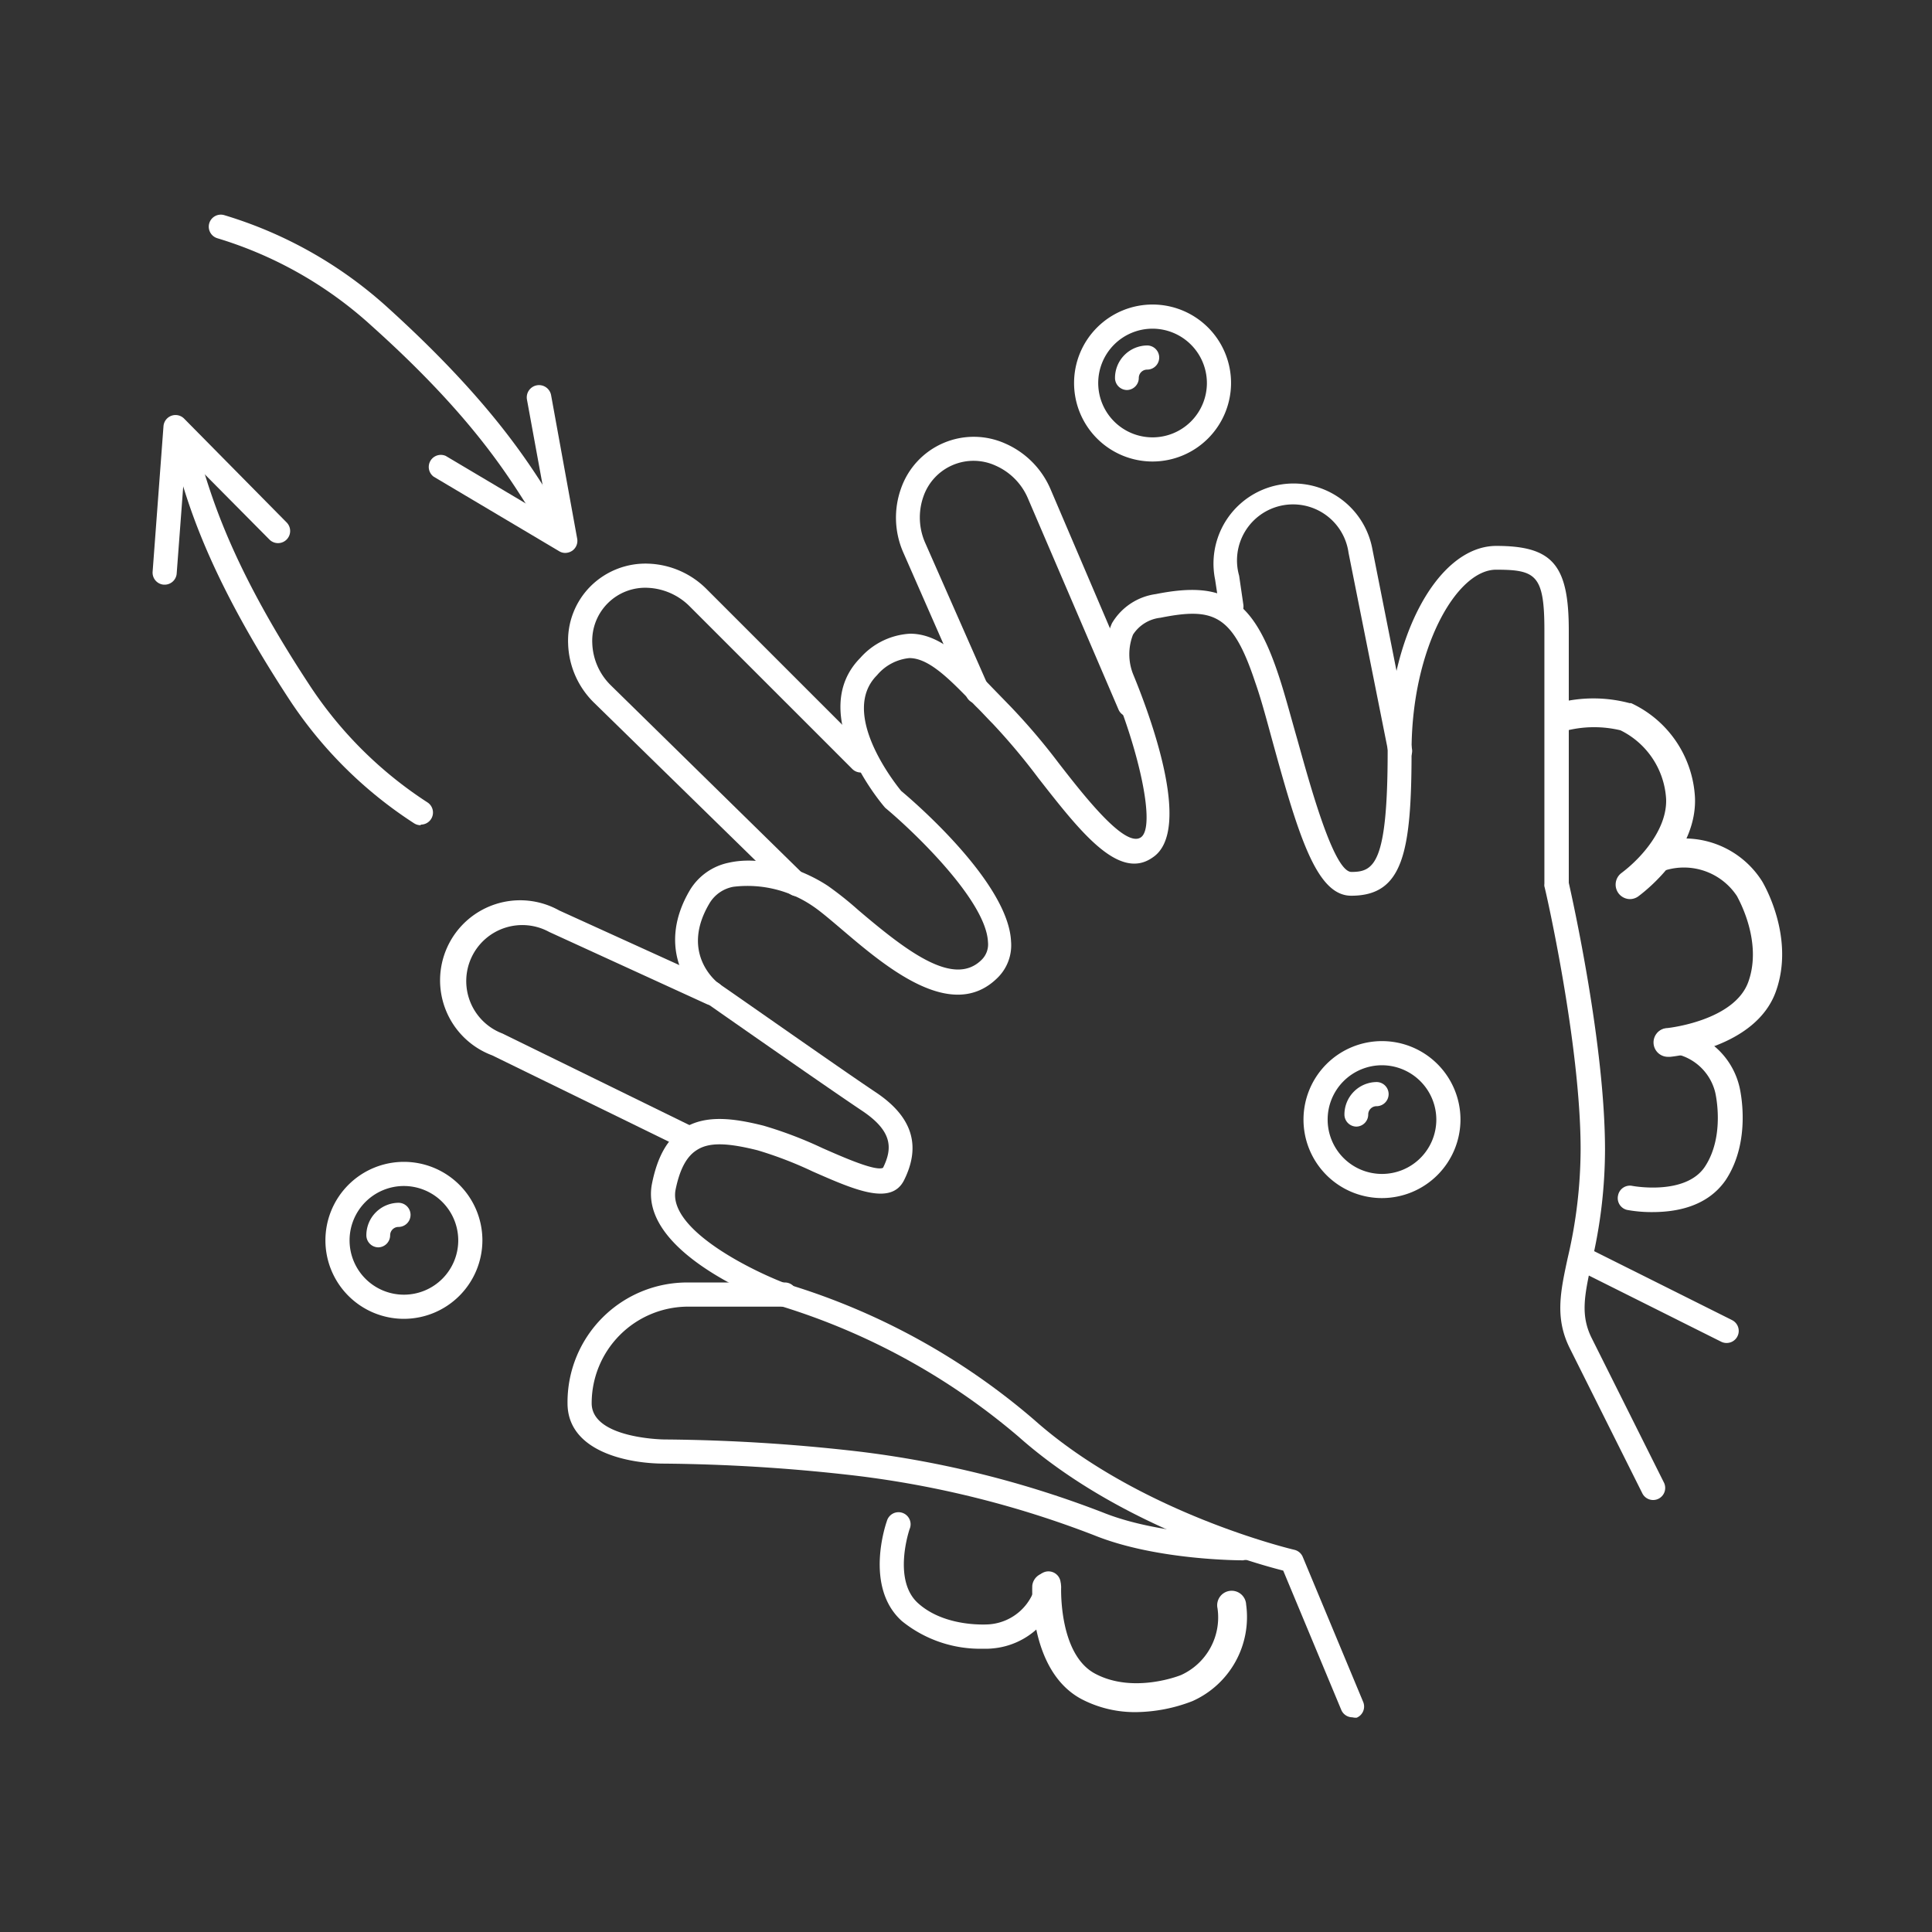 <svg xmlns="http://www.w3.org/2000/svg" viewBox="0 0 160 160"><rect x="0" y="0" width="160" height="160" fill="#333333" stroke="none"/><defs><style>.cls-1{fill:#fff;}</style></defs><title>hands</title><g id="Layer_2" data-name="Layer 2"><path class="cls-1" d="M114.45,99.22a6.5,6.5,0,1,1,6.5-6.5A6.51,6.51,0,0,1,114.45,99.22Zm0-11a4.5,4.5,0,1,0,4.5,4.5A4.51,4.51,0,0,0,114.45,88.22Z"/><path class="cls-1" d="M112.34,93.3a1,1,0,0,1-1-1A2.69,2.69,0,0,1,114,89.61a1,1,0,0,1,0,2,.69.69,0,0,0-.69.69A1,1,0,0,1,112.34,93.3Z"/><path class="cls-1" d="M33.45,109.22a6.5,6.5,0,1,1,6.5-6.5A6.51,6.51,0,0,1,33.45,109.22Zm0-11a4.5,4.5,0,1,0,4.5,4.5A4.51,4.51,0,0,0,33.45,98.22Z"/><path class="cls-1" d="M31.34,103.3a1,1,0,0,1-1-1A2.69,2.69,0,0,1,33,99.61a1,1,0,0,1,0,2,.69.69,0,0,0-.69.69A1,1,0,0,1,31.34,103.3Z"/><path class="cls-1" d="M95.45,38.22a6.5,6.5,0,1,1,6.5-6.5A6.51,6.51,0,0,1,95.45,38.22Zm0-11a4.5,4.5,0,1,0,4.5,4.5A4.51,4.51,0,0,0,95.45,27.22Z"/><path class="cls-1" d="M93.34,32.3a1,1,0,0,1-1-1A2.69,2.69,0,0,1,95,28.61a1,1,0,0,1,0,2,.69.69,0,0,0-.69.69A1,1,0,0,1,93.34,32.3Z"/><path class="cls-1" d="M112,142.22a1,1,0,0,1-.92-.61l-4.81-11.54c-2.53-.64-13.74-3.82-21.93-11.1a55.44,55.44,0,0,0-19.6-10.78C63.4,107.72,52.83,103.71,54,98c.45-2.24,1.3-3.73,2.62-4.56,1.86-1.18,4.27-.8,6.6-.22a33.62,33.62,0,0,1,4.91,1.87c1.64.72,4.39,1.94,5,1.62.78-1.59.81-3-1.69-4.69-3-2-12.92-8.94-13-9-1.66-1.24-4-4.77-1.29-9.33a4.91,4.91,0,0,1,3.23-2.25c2.73-.61,6.08.53,8.19,1.93a28.42,28.42,0,0,1,2.51,2c4.08,3.47,7.93,6.4,10.22,4.11a1.79,1.79,0,0,0,.52-1.46c-.15-3.43-6.15-9.15-8.45-11.07a.68.68,0,0,1-.12-.12c-.27-.31-6.55-7.75-2-12.35a5.94,5.94,0,0,1,4.12-2c2.52,0,4.56,2.15,6.93,4.6l1.37,1.41a52.65,52.65,0,0,1,4,4.7c2.18,2.81,5.47,7,6.79,6.17S94.29,62,92,56.61a6.47,6.47,0,0,1,.09-5,5,5,0,0,1,3.63-2.41c5.7-1.14,8.07.42,10.15,6.67.52,1.55,1,3.39,1.56,5.34,1,3.56,3,11,4.49,11,1.87,0,3-.67,3-10s4.12-17,9-17c4.66,0,6,1.57,6,7V73.11c.31,1.38,3,13.44,3,22.11a40.87,40.87,0,0,1-1.12,9.38c-.58,2.68-.92,4.3,0,6.18l6,12a1,1,0,0,1-.45,1.34,1,1,0,0,1-1.34-.45l-6-12c-1.26-2.51-.78-4.71-.18-7.49a39.76,39.76,0,0,0,1.07-9c0-8.78-2.94-21.64-3-21.77a.91.91,0,0,1,0-.23v-21c0-4.57-.71-5-4-5s-7,6.55-7,15-.72,12-5,12c-2.8,0-4.29-4.7-6.42-12.44-.53-1.92-1-3.74-1.53-5.24-1.87-5.63-3.44-6.22-7.85-5.34a3.1,3.1,0,0,0-2.27,1.4,4.48,4.48,0,0,0,0,3.25c1.24,3,5.05,12.93,1.63,15.2C92.65,73,89.43,68.83,86,64.45a52.87,52.87,0,0,0-3.79-4.52c-.48-.48-.94-1-1.39-1.43-2.06-2.13-3.83-4-5.51-4a4,4,0,0,0-2.68,1.42c-3.13,3.13,1.47,8.93,2,9.58,1.2,1,8.88,7.65,9.1,12.46a3.77,3.77,0,0,1-1.1,3c-3.79,3.79-9.29-.9-12.93-4-.93-.79-1.74-1.48-2.33-1.88a9.59,9.59,0,0,0-6.64-1.64,2.91,2.91,0,0,0-1.95,1.33c-2.44,4.06.41,6.43.75,6.69.06,0,10,7,13,9s3.78,4.39,2.34,7.28c-1.07,2.13-4.08.81-7.56-.72a32.06,32.06,0,0,0-4.58-1.76c-2.6-.65-4.06-.66-5.05,0-.83.53-1.39,1.59-1.73,3.26-.68,3.39,6.72,6.9,9.36,7.86a56.36,56.36,0,0,1,20.33,11.2c8.7,7.74,21.43,10.74,21.56,10.77a1,1,0,0,1,.69.59l5,12a1,1,0,0,1-.53,1.31A1.07,1.07,0,0,1,112,142.22Z"/><path class="cls-1" d="M103,129.22c-.29,0-7.25,0-12.37-2.07a81.79,81.79,0,0,0-19.75-4.94,147.56,147.56,0,0,0-15.88-1c-3,0-8-1-8-5a9.91,9.91,0,0,1,10-10h8a1,1,0,1,1,0,2H57a8,8,0,0,0-8,8c0,2.92,5.94,3,6,3a149.15,149.15,0,0,1,16.13,1,83.82,83.82,0,0,1,20.24,5.06c4.76,1.91,11.56,1.93,11.63,1.93a1,1,0,1,1,0,2Z"/><path class="cls-1" d="M57,95.22a1,1,0,0,1-.44-.1L40.76,87.4a6.63,6.63,0,1,1,5.55-12l13.06,5.94a1,1,0,0,1-.83,1.82L45.48,77.18a4.64,4.64,0,1,0-3.87,8.41l15.78,7.73a1,1,0,0,1,.46,1.34A1,1,0,0,1,57,95.22Z"/><path class="cls-1" d="M66,74.22a1,1,0,0,1-.7-.28L49.18,58.18a7.13,7.13,0,0,1-2.13-4.85,6.37,6.37,0,0,1,1.87-4.79,6.45,6.45,0,0,1,4.79-1.86,7.15,7.15,0,0,1,4.84,2.14L72,62.27a1,1,0,0,1,0,1.41,1,1,0,0,1-1.42,0L57.13,50.23a5.22,5.22,0,0,0-3.48-1.55,4.39,4.39,0,0,0-4.6,4.59,5.12,5.12,0,0,0,1.54,3.49L66.65,72.51a1,1,0,0,1,0,1.41A1,1,0,0,1,66,74.22Z"/><path class="cls-1" d="M93.55,59.37a1,1,0,0,1-.92-.61L85.14,41.3a5.17,5.17,0,0,0-2.67-2.73,4.39,4.39,0,0,0-6,2.56A5.21,5.21,0,0,0,76.64,45l5.23,11.87a1,1,0,0,1-1.83.81L74.8,45.74a7.18,7.18,0,0,1-.18-5.29,6.38,6.38,0,0,1,8.65-3.71A7.23,7.23,0,0,1,87,40.51L94.47,58a1,1,0,0,1-.53,1.32A1.09,1.09,0,0,1,93.55,59.37Z"/><path class="cls-1" d="M116,63.22a1,1,0,0,1-1-.8l-3.32-16.64a4.64,4.64,0,1,0-9.06,1.9l.35,2.4a1,1,0,0,1-.85,1.13,1,1,0,0,1-1.13-.84L100.63,48a6.63,6.63,0,1,1,13-2.65L116.93,62a1,1,0,0,1-.78,1.17A.68.68,0,0,1,116,63.22Z"/><path class="cls-1" d="M143,111.22a1,1,0,0,1-.45-.1l-12-6a1,1,0,0,1-.44-1.34,1,1,0,0,1,1.34-.45l12,6a1,1,0,0,1-.45,1.89Z"/><path class="cls-1" d="M136.83,100.38a11.33,11.33,0,0,1-2.08-.18A1,1,0,0,1,134,99a1,1,0,0,1,1.18-.79s4.37.83,6-1.57c1.73-2.6.87-6.17.86-6.2a4.31,4.31,0,0,0-4-3.25,1,1,0,0,1,0-2,6.25,6.25,0,0,1,6,4.76c.05.18,1.08,4.47-1.14,7.8C141.33,100,138.69,100.38,136.83,100.38Z"/><path class="cls-1" d="M138.19,87.52a1.19,1.19,0,0,1-.12-2.38c.06,0,5.56-.59,6.72-3.83,1.22-3.41-.91-7-.93-7.08A5.26,5.26,0,0,0,138,72.05a1.19,1.19,0,0,1-1.48-.82,1.21,1.21,0,0,1,.82-1.48,7.61,7.61,0,0,1,8.6,3.25c.11.19,2.74,4.62,1.13,9.11-1.67,4.67-8.45,5.38-8.73,5.41Z"/><path class="cls-1" d="M135,74.46a1.2,1.2,0,0,1-.72-2.16c1.77-1.33,3.8-3.73,3.7-6.14a6.78,6.78,0,0,0-3.78-5.68,9.42,9.42,0,0,0-4.37,0,1.18,1.18,0,0,1-1.45-.86,1.21,1.21,0,0,1,.87-1.46,11.64,11.64,0,0,1,5.7.07l.13,0a9.15,9.15,0,0,1,5.29,7.81c.18,4.3-3.84,7.55-4.65,8.16A1.2,1.2,0,0,1,135,74.46Z"/><path class="cls-1" d="M81.43,136.54a10.3,10.3,0,0,1-6.74-2.29c-3.14-2.82-1.32-8.07-1.24-8.29a1,1,0,1,1,1.88.67s-1.45,4.21.7,6.14c2.32,2.09,6,1.75,6,1.74A4.3,4.3,0,0,0,85.83,131a1,1,0,0,1,2,.29,6.25,6.25,0,0,1-5.57,5.22A5.93,5.93,0,0,1,81.43,136.54Z"/><path class="cls-1" d="M94.11,141.79a9.56,9.56,0,0,1-4.53-1.07c-4.38-2.32-4.1-9.13-4.09-9.42a1.2,1.2,0,0,1,2.39.12c0,.05-.22,5.58,2.82,7.19,3.2,1.7,7.1.12,7.13.1a5.24,5.24,0,0,0,3-5.51,1.2,1.2,0,1,1,2.37-.32,7.62,7.62,0,0,1-4.45,8A13.28,13.28,0,0,1,94.11,141.79Z"/><path class="cls-1" d="M34.83,68.34a1,1,0,0,1-.54-.16A35.27,35.27,0,0,1,23.85,57.76c-6.16-9.44-8-15.14-9-18.55-.19-.63-.36-1.17-.53-1.62a1,1,0,0,1,1.88-.69c.17.48.35,1.05.56,1.71,1,3.31,2.78,8.85,8.79,18a33.36,33.36,0,0,0,9.85,9.84,1,1,0,0,1-.54,1.84Z"/><path class="cls-1" d="M13.64,48.42h-.08a1,1,0,0,1-.92-1.08l.9-12.05a1,1,0,0,1,1.71-.62l8.49,8.6a1,1,0,1,1-1.43,1.41l-6.94-7-.74,9.85A1,1,0,0,1,13.64,48.42Z"/><path class="cls-1" d="M45.68,44.15a1,1,0,0,1-.82-.43c-.3-.41-.61-.92-1-1.51C42,39.28,39,34.36,30.79,27A33.16,33.16,0,0,0,18,19.73a1,1,0,0,1-.67-1.24,1,1,0,0,1,1.25-.67A35.19,35.19,0,0,1,32.14,25.5c8.35,7.57,11.53,12.63,13.43,15.65.35.56.65,1,.93,1.43a1,1,0,0,1-.82,1.57Z"/><path class="cls-1" d="M46.82,45.79a.94.94,0,0,1-.51-.14L35.92,39.48a1,1,0,0,1,1-1.72l8.5,5.05-1.78-9.72a1,1,0,1,1,2-.36L47.8,44.61a1,1,0,0,1-.41,1A1.06,1.06,0,0,1,46.82,45.79Z"/></g></svg>